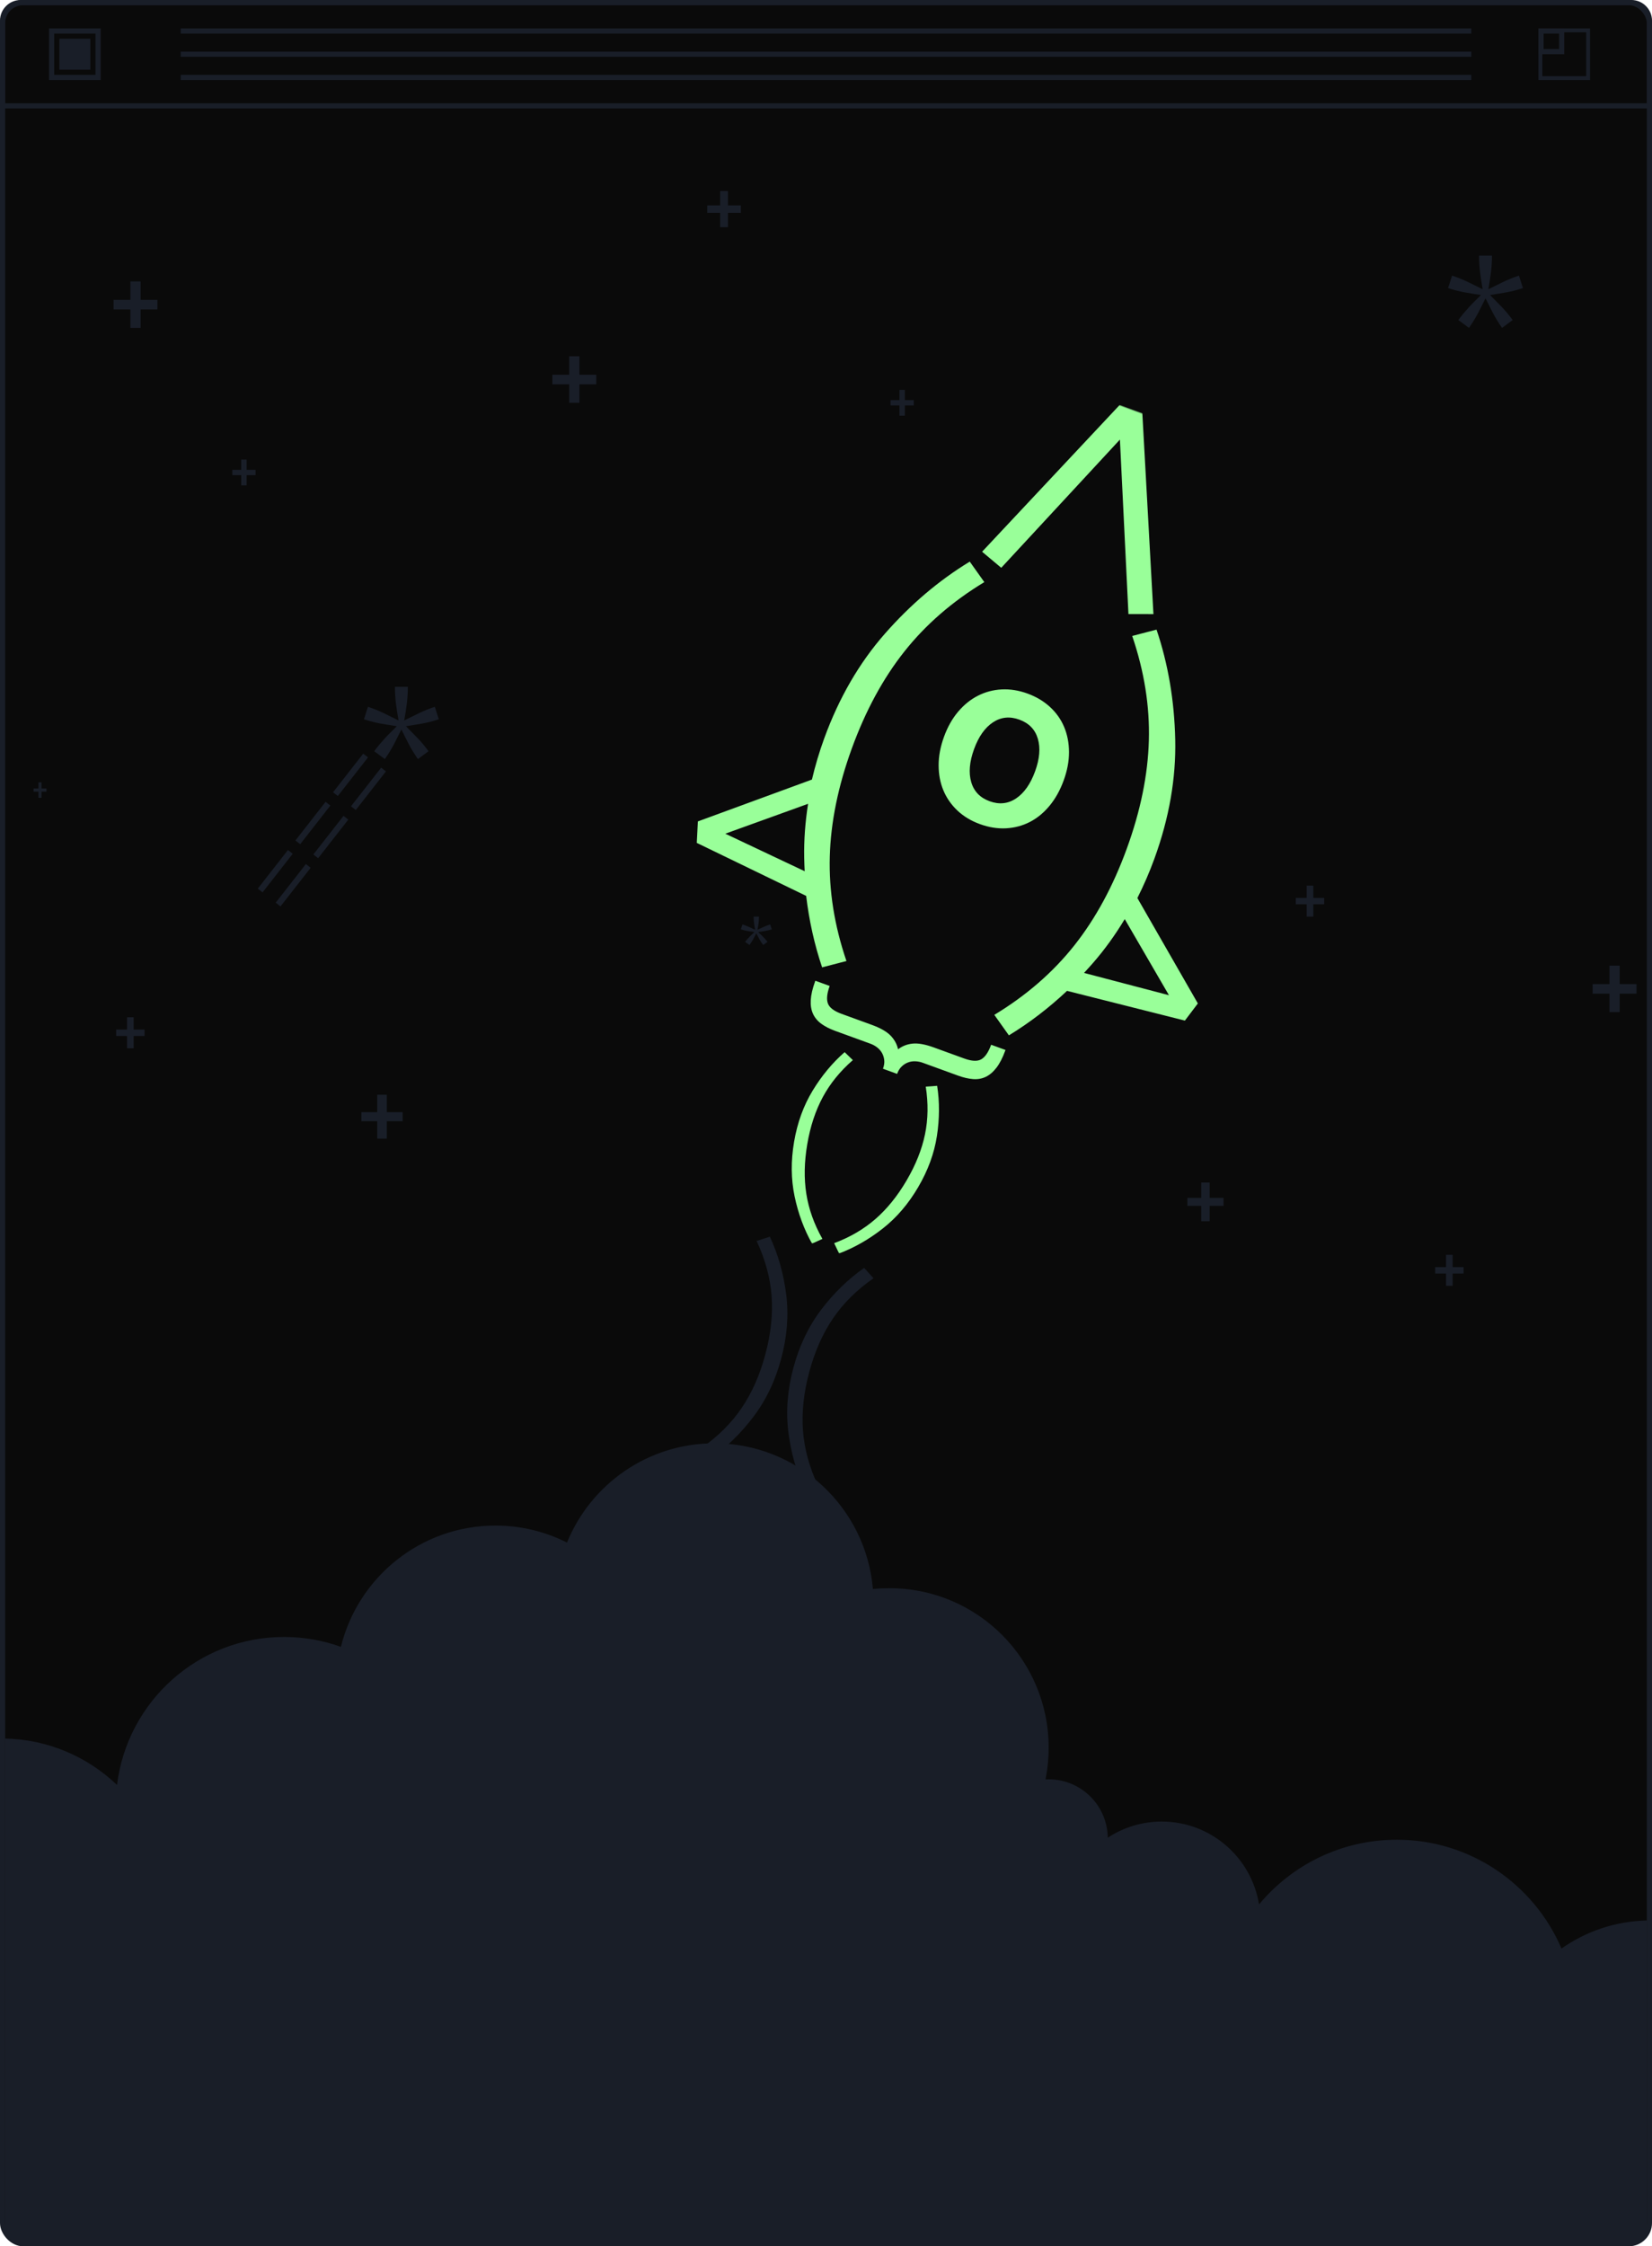 <?xml version="1.0" encoding="UTF-8"?>
<svg width="640px" height="870px" viewBox="0 0 640 870" version="1.1" xmlns="http://www.w3.org/2000/svg" xmlns:xlink="http://www.w3.org/1999/xlink">
    <!-- Generator: Sketch 55.1 (78136) - https://sketchapp.com -->
    <title>Ilustraciones/Startups</title>
    <desc>Created with Sketch.</desc>
    <defs>
        <rect id="path-1" x="0" y="0" width="210" height="346"></rect>
    </defs>
    <g id="Ilustraciones/Startups" stroke="none" stroke-width="1" fill="none" fill-rule="evenodd">
        <g id="Nuevas/Ventanas">
            <rect id="Rectangle" stroke="#191E28" stroke-width="2" fill="#0A0A0A" fill-rule="evenodd" x="1" y="1" width="638" height="868" rx="8"></rect>
            <rect id="Rectangle" stroke="#191E28" stroke-width="2" x="20" y="12" width="18" height="18"></rect>
            <rect id="Rectangle" fill="#191E28" fill-rule="evenodd" x="23" y="15" width="12" height="12"></rect>
            <rect id="Rectangle-Copy" stroke="#191E28" stroke-width="1.5" x="596.75" y="11.75" width="18.5" height="18.5"></rect>
            <rect id="Rectangle-Copy" stroke="#191E28" stroke-width="2" x="597" y="12" width="8" height="8"></rect>
            <g id="Lineas" fill-rule="evenodd" stroke-width="1" transform="translate(70, 11)" fill="#191E28">
                <rect id="Rectangle" x="0" y="0" width="500" height="2"></rect>
                <rect id="Rectangle-Copy-4" x="0" y="9" width="500" height="2"></rect>
                <rect id="Rectangle-Copy-7" x="0" y="18" width="500" height="2"></rect>
            </g>
            <path d="" id="Path-2" fill="#4A4A4A" fill-rule="nonzero"></path>
            <path d="M1,41 L639,41 L639,8 C639,4.134 635.866,1 632,1 L8,1 C4.134,1 1,4.134 1,8 L1,41 Z" id="Rectangle" stroke="#191E28" stroke-width="2"></path>
        </g>
        <g id="Estrellas" transform="translate(13, 74)" fill="#191E28">
            <polygon id="+" points="31 42.142 37.522 42.142 37.522 35 41.478 35 41.478 42.142 48 42.142 48 45.858 41.478 45.858 41.478 53 37.522 53 37.522 45.858 31 45.858"></polygon>
            <polygon id="+" points="201 71.142 207.522 71.142 207.522 64 211.478 64 211.478 71.142 218 71.142 218 74.858 211.478 74.858 211.478 82 207.522 82 207.522 74.858 201 74.858"></polygon>
            <polygon id="+" points="77 107.968 80.453 107.968 80.453 104 82.547 104 82.547 107.968 86 107.968 86 110.032 82.547 110.032 82.547 114 80.453 114 80.453 110.032 77 110.032"></polygon>
            <polygon id="+" points="261 5.555 265.987 5.555 265.987 0 269.013 0 269.013 5.555 274 5.555 274 8.445 269.013 8.445 269.013 14 265.987 14 265.987 8.445 261 8.445"></polygon>
            <polygon id="+" points="332 80.968 335.453 80.968 335.453 77 337.547 77 337.547 80.968 341 80.968 341 83.032 337.547 83.032 337.547 87 335.453 87 335.453 83.032 332 83.032"></polygon>
            <polygon id="+" points="0 231.381 1.918 231.381 1.918 229 3.082 229 3.082 231.381 5 231.381 5 232.619 3.082 232.619 3.082 235 1.918 235 1.918 232.619 0 232.619"></polygon>
            <polygon id="+" points="489 273.761 493.22 273.761 493.22 269 495.78 269 495.78 273.761 500 273.761 500 276.239 495.78 276.239 495.78 281 493.22 281 493.22 276.239 489 276.239"></polygon>
            <path d="M280.731,286.997 C281.421,287.66 282.046,288.265 282.604,288.811 C283.162,289.357 283.746,290.02 284.355,290.801 L282.65,292 C282.365,291.61 282.107,291.234 281.873,290.874 C281.64,290.513 281.421,290.152 281.218,289.791 C281.015,289.43 280.817,289.06 280.624,288.68 C280.431,288.299 280.223,287.904 280,287.495 C279.777,287.904 279.569,288.299 279.376,288.68 C279.183,289.06 278.985,289.43 278.782,289.791 C278.579,290.152 278.36,290.513 278.127,290.874 C277.893,291.234 277.635,291.61 277.35,292 L275.645,290.801 C275.949,290.41 276.244,290.055 276.528,289.733 C276.812,289.411 277.096,289.104 277.381,288.811 C277.665,288.519 277.964,288.226 278.279,287.934 C278.594,287.641 278.924,287.329 279.269,286.997 C278.315,286.861 277.437,286.724 276.635,286.588 C275.832,286.451 274.954,286.237 274,285.944 L274.64,284.043 C275.127,284.199 275.574,284.355 275.98,284.511 C276.386,284.667 276.782,284.832 277.168,285.008 C277.553,285.184 277.939,285.364 278.325,285.549 C278.711,285.734 279.117,285.925 279.543,286.12 L279.315,284.803 C279.244,284.394 279.183,283.989 279.132,283.589 C279.081,283.189 279.041,282.78 279.01,282.36 C278.98,281.941 278.964,281.488 278.964,281 L281.036,281 C281.036,281.488 281.02,281.941 280.99,282.36 C280.959,282.78 280.919,283.189 280.868,283.589 C280.817,283.989 280.756,284.394 280.685,284.803 L280.457,286.12 C280.883,285.925 281.289,285.734 281.675,285.549 C282.061,285.364 282.447,285.184 282.832,285.008 C283.218,284.832 283.614,284.667 284.02,284.511 C284.426,284.355 284.873,284.199 285.36,284.043 L286,285.944 C285.046,286.237 284.168,286.451 283.365,286.588 C282.563,286.724 281.685,286.861 280.731,286.997 Z" id="*"></path>
            <polygon id="+" points="604 307.142 610.522 307.142 610.522 300 614.478 300 614.478 307.142 621 307.142 621 310.858 614.478 310.858 614.478 318 610.522 318 610.522 310.858 604 310.858"></polygon>
            <polygon id="+" points="543 416.761 547.22 416.761 547.22 412 549.78 412 549.78 416.761 554 416.761 554 419.239 549.78 419.239 549.78 424 547.22 424 547.22 419.239 543 419.239"></polygon>
            <polygon id="+" points="127 356.745 133.138 356.745 133.138 350 136.862 350 136.862 356.745 143 356.745 143 360.255 136.862 360.255 136.862 367 133.138 367 133.138 360.255 127 360.255"></polygon>
            <polygon id="+" points="447 389.951 452.371 389.951 452.371 384 455.629 384 455.629 389.951 461 389.951 461 393.049 455.629 393.049 455.629 399 452.371 399 452.371 393.049 447 393.049"></polygon>
            <polygon id="+" points="32 324.761 36.22 324.761 36.22 320 38.78 320 38.78 324.761 43 324.761 43 327.239 38.78 327.239 38.78 332 36.22 332 36.22 327.239 32 327.239"></polygon>
            <path d="M564.266,40.266 C565.935,41.954 567.444,43.493 568.793,44.883 C570.143,46.273 571.553,47.961 573.025,49.947 L568.904,53 C568.217,52.007 567.591,51.051 567.027,50.133 C566.462,49.215 565.935,48.296 565.444,47.378 C564.953,46.459 564.475,45.516 564.009,44.548 C563.543,43.58 563.04,42.574 562.5,41.532 C561.96,42.574 561.457,43.58 560.991,44.548 C560.525,45.516 560.047,46.459 559.556,47.378 C559.065,48.296 558.538,49.215 557.973,50.133 C557.409,51.051 556.783,52.007 556.096,53 L551.975,49.947 C552.711,48.954 553.422,48.048 554.109,47.229 C554.796,46.41 555.483,45.628 556.17,44.883 C556.857,44.138 557.581,43.394 558.341,42.649 C559.102,41.904 559.899,41.11 560.734,40.266 C558.427,39.918 556.305,39.571 554.367,39.223 C552.429,38.876 550.306,38.33 548,37.585 L549.546,32.745 C550.723,33.142 551.803,33.539 552.784,33.936 C553.766,34.333 554.722,34.755 555.655,35.202 C556.587,35.649 557.519,36.108 558.452,36.58 C559.384,37.051 560.365,37.535 561.396,38.032 L560.844,34.681 C560.672,33.638 560.525,32.608 560.402,31.59 C560.28,30.573 560.181,29.53 560.108,28.463 C560.034,27.395 559.997,26.241 559.997,25 L565.003,25 C565.003,26.241 564.966,27.395 564.892,28.463 C564.819,29.53 564.72,30.573 564.598,31.59 C564.475,32.608 564.328,33.638 564.156,34.681 L563.604,38.032 C564.635,37.535 565.616,37.051 566.548,36.58 C567.481,36.108 568.413,35.649 569.345,35.202 C570.278,34.755 571.234,34.333 572.216,33.936 C573.197,33.539 574.277,33.142 575.454,32.745 L577,37.585 C574.694,38.33 572.571,38.876 570.633,39.223 C568.695,39.571 566.573,39.918 564.266,40.266 Z" id="*"></path>
            <path d="M144.266,207.266 C145.935,208.954 147.444,210.493 148.793,211.883 C150.143,213.273 151.553,214.961 153.025,216.947 L148.904,220 C148.217,219.007 147.591,218.051 147.027,217.133 C146.462,216.215 145.935,215.296 145.444,214.378 C144.953,213.459 144.475,212.516 144.009,211.548 C143.543,210.58 143.04,209.574 142.5,208.532 C141.96,209.574 141.457,210.58 140.991,211.548 C140.525,212.516 140.047,213.459 139.556,214.378 C139.065,215.296 138.538,216.215 137.973,217.133 C137.409,218.051 136.783,219.007 136.096,220 L131.975,216.947 C132.711,215.954 133.422,215.048 134.109,214.229 C134.796,213.41 135.483,212.628 136.17,211.883 C136.857,211.138 137.581,210.394 138.341,209.649 C139.102,208.904 139.899,208.11 140.734,207.266 C138.427,206.918 136.305,206.571 134.367,206.223 C132.429,205.876 130.306,205.33 128,204.585 L129.546,199.745 C130.723,200.142 131.803,200.539 132.784,200.936 C133.766,201.333 134.722,201.755 135.655,202.202 C136.587,202.649 137.519,203.108 138.452,203.58 C139.384,204.051 140.365,204.535 141.396,205.032 L140.844,201.681 C140.672,200.638 140.525,199.608 140.402,198.59 C140.28,197.573 140.181,196.53 140.108,195.463 C140.034,194.395 139.997,193.241 139.997,192 L145.003,192 C145.003,193.241 144.966,194.395 144.892,195.463 C144.819,196.53 144.72,197.573 144.598,198.59 C144.475,199.608 144.328,200.638 144.156,201.681 L143.604,205.032 C144.635,204.535 145.616,204.051 146.548,203.58 C147.481,203.108 148.413,202.649 149.345,202.202 C150.278,201.755 151.234,201.333 152.216,200.936 C153.197,200.539 154.277,200.142 155.454,199.745 L157,204.585 C154.694,205.33 152.571,205.876 150.633,206.223 C148.695,206.571 146.573,206.918 144.266,207.266 Z" id="*-copy"></path>
            <path d="M78.511,250.709 L97.495,250.709 L97.495,253.061 L78.511,253.061 L78.511,250.709 Z M78.511,241.889 L97.495,241.889 L97.495,244.241 L78.511,244.241 L78.511,241.889 Z M102.199,250.709 L121.183,250.709 L121.183,253.061 L102.199,253.061 L102.199,250.709 Z M102.199,241.889 L121.183,241.889 L121.183,244.241 L102.199,244.241 L102.199,241.889 Z M125.887,250.709 L144.871,250.709 L144.871,253.061 L125.887,253.061 L125.887,250.709 Z M125.887,241.889 L144.871,241.889 L144.871,244.241 L125.887,244.241 L125.887,241.889 Z" id="===" transform="translate(111.691, 247.475) rotate(-52) translate(-111.691, -247.475) "></path>
            <path d="M289.288,452.858 C289.288,461.745 287.763,469.928 284.713,477.406 C281.662,484.884 277.697,491.534 272.816,497.358 L268.288,494.415 C273.362,488.408 277.07,482.049 279.415,475.337 C281.759,468.626 282.931,461.132 282.931,452.858 C282.931,444.583 281.759,437.089 279.415,430.378 C277.07,423.666 273.362,417.307 268.288,411.3 L272.816,408.358 C277.697,414.181 281.662,420.831 284.713,428.309 C287.763,435.787 289.288,443.97 289.288,452.858 Z M294.766,455.08 C294.766,446.193 296.291,438.01 299.342,430.532 C302.392,423.054 306.358,416.403 311.238,410.58 L315.766,413.523 C310.692,419.529 306.984,425.889 304.64,432.601 C302.296,439.312 301.124,446.806 301.124,455.08 C301.124,463.355 302.296,470.848 304.64,477.56 C306.984,484.272 310.692,490.631 315.766,496.638 L311.238,499.58 C306.358,493.757 302.392,487.107 299.342,479.629 C296.291,472.151 294.766,463.968 294.766,455.08 Z" id=")(" transform="translate(291.896, 453.881) rotate(15) translate(-291.896, -453.881) "></path>
        </g>
        <path d="M630,870 L10,870 C5.582,870 2,866.418 2,862 L2,673.34 C18.8,673.725 33.99,680.494 45.338,691.316 C49.299,659.013 76.744,634.004 110.062,634.004 C117.786,634.004 125.192,635.357 132.073,637.833 C138.692,610.87 162.997,590.862 191.949,590.862 C201.928,590.862 211.324,593.238 219.654,597.449 C228.848,574.902 250.94,559 276.753,559 C309.025,559 335.482,583.809 338.176,615.425 C340.291,615.223 342.423,615.124 344.596,615.124 C378.659,615.124 406.263,642.77 406.263,676.887 C406.263,681.079 405.84,685.189 405.056,689.182 C405.458,689.159 405.86,689.139 406.263,689.139 C418.817,689.139 428.998,699.235 429.159,711.749 C435.173,707.8 442.357,705.502 450.063,705.502 C469.056,705.502 484.789,719.387 487.767,737.584 C500.503,722.289 519.675,712.535 541.124,712.535 C569.754,712.535 594.32,729.908 604.944,754.674 C614.339,748.063 625.707,744.095 638,743.811 L638,862 C638,866.418 634.418,870 630,870 Z" id="Fill-2" fill="#191E28"></path>
        <g id="Iconos/Startups" fill="#EBEFEE" fill-rule="nonzero" transform="translate(379, 321) rotate(20) translate(-379, -321) translate(274, 148)">
            <mask id="mask-2" fill="white">
                <use xlink:href="#path-1"></use>
            </mask>
            <g id="Background" fill="none"></g>
            <path d="M118.065,144.548 C118.065,139.404 116.958,135.333 114.746,132.329 C112.531,129.33 109.447,127.828 105.484,127.828 C101.522,127.828 98.433,129.33 96.222,132.329 C94.008,135.333 92.903,139.404 92.903,144.548 C92.903,149.759 94.008,153.882 96.222,156.915 C98.433,159.951 101.522,161.467 105.484,161.467 C109.447,161.467 112.531,159.951 114.746,156.915 C116.958,153.882 118.065,149.759 118.065,144.548 Z M129.677,144.069 C129.677,148.114 129.086,151.799 127.907,155.126 C126.727,158.454 125.058,161.292 122.895,163.641 C120.732,165.988 118.126,167.816 115.078,169.122 C112.029,170.424 108.67,171.078 105,171.078 C101.329,171.078 97.986,170.424 94.972,169.122 C91.955,167.816 89.368,165.988 87.205,163.641 C85.042,161.292 83.353,158.454 82.141,155.126 C80.928,151.799 80.323,148.114 80.323,144.069 C80.323,140.025 80.928,136.355 82.141,133.06 C83.353,129.766 85.057,126.944 87.253,124.595 C89.449,122.246 92.054,120.436 95.07,119.163 C98.085,117.892 101.394,117.256 105,117.256 C108.604,117.256 111.931,117.892 114.98,119.163 C118.026,120.436 120.632,122.246 122.795,124.595 C124.958,126.944 126.644,129.766 127.859,133.06 C129.071,136.355 129.677,140.025 129.677,144.069 Z M79.408,311.358 C78.059,303.969 78.047,296.949 79.371,290.29 C80.692,283.635 82.88,277.537 85.929,271.994 L89.974,273.801 C86.81,279.522 84.794,285.34 83.931,291.254 C83.064,297.171 83.26,303.57 84.516,310.45 C85.77,317.33 87.847,323.394 90.752,328.639 C93.649,333.885 97.594,338.644 102.581,342.911 L99.429,346 C94.614,341.856 90.408,336.898 86.817,331.117 C83.225,325.335 80.757,318.749 79.408,311.358 Z M123.183,331.115 C119.59,336.896 115.389,341.856 110.572,346 L107.419,342.911 C112.406,338.642 116.35,333.887 119.252,328.639 C122.153,323.394 124.23,317.33 125.484,310.45 C126.74,303.57 126.936,297.172 126.069,291.254 C125.204,285.34 123.188,279.522 120.025,273.799 L124.071,271.994 C127.12,277.537 129.306,283.635 130.63,290.29 C131.954,296.947 131.94,303.969 130.591,311.358 C129.244,318.749 126.775,325.335 123.183,331.115 Z M78.78,74.967 L69.677,71.657 L100.33,0 L109.663,0 L140.323,71.657 L131.223,74.967 L105,12.577 L78.78,74.967 Z M13.548,208.302 L47.419,211.444 C46.748,209.853 46.092,208.248 45.464,206.618 C42.98,200.177 41.088,193.445 39.726,186.456 L13.548,208.302 Z M48.313,160.506 C48.313,176.054 50.409,190.134 54.606,202.747 C58.797,215.356 65.434,227.305 74.516,238.595 L66.499,244.122 C60.675,236.848 55.594,228.872 51.223,220.225 L4.382,215.428 L1.935,207.468 L37.915,177.123 C37.278,171.734 36.933,166.203 36.933,160.506 C36.933,143.807 39.672,128.431 45.148,114.378 C50.62,100.327 57.739,87.831 66.499,76.889 L74.516,82.416 C65.434,93.706 58.797,105.655 54.606,118.264 C50.409,130.878 48.313,144.957 48.313,160.506 Z M162.581,211.444 L196.452,208.302 L170.274,186.456 C168.912,193.446 167.02,200.177 164.537,206.618 C163.908,208.249 163.252,209.855 162.581,211.444 Z M208.065,207.468 L205.618,215.428 L158.776,220.223 C154.405,228.87 149.323,236.848 143.501,244.122 L135.484,238.593 C144.564,227.304 151.202,215.357 155.395,202.745 C159.59,190.132 161.686,176.053 161.686,160.505 C161.686,144.956 159.59,130.877 155.395,118.266 C151.202,105.654 144.564,93.706 135.484,82.418 L143.501,76.889 C152.26,87.833 159.378,100.328 164.853,114.378 C170.329,128.431 173.066,143.806 173.066,160.505 C173.066,166.202 172.721,171.733 172.084,177.122 L208.065,207.468 Z M102.085,272.956 C102.085,271.66 101.855,270.554 101.397,269.638 C100.937,268.718 100.343,267.95 99.614,267.33 C98.885,266.711 98.049,266.251 97.105,265.954 C96.159,265.658 95.2,265.51 94.23,265.51 L79.654,265.51 C77.441,265.51 75.47,265.267 73.742,264.78 C72.014,264.295 70.556,263.458 69.368,262.271 C68.182,261.084 67.29,259.507 66.696,257.537 C66.103,255.566 65.806,253.126 65.806,250.212 L65.806,249.889 L71.716,249.889 C71.716,252.964 72.27,255.162 73.377,256.486 C74.485,257.806 76.603,258.466 79.734,258.466 L92.204,258.466 C95.768,258.466 98.521,258.94 100.464,259.885 C102.409,260.828 103.92,262.163 105.001,263.891 C106.08,262.163 107.591,260.828 109.536,259.885 C111.479,258.94 114.232,258.466 117.794,258.466 L130.265,258.466 C133.395,258.466 135.517,257.806 136.623,256.486 C137.728,255.162 138.282,252.964 138.282,249.889 L144.194,249.889 L144.194,250.212 C144.194,253.126 143.884,255.566 143.262,257.537 C142.642,259.507 141.75,261.084 140.59,262.271 C139.428,263.458 137.984,264.295 136.258,264.78 C134.53,265.267 132.561,265.51 130.346,265.51 L115.77,265.51 C114.798,265.51 113.839,265.658 112.895,265.954 C111.95,266.251 111.113,266.711 110.384,267.33 C109.655,267.95 109.061,268.718 108.604,269.638 C108.144,270.554 107.915,271.66 107.915,272.956 L102.085,272.956 Z" id="Combined-Shape" fill="#99FF99" fill-rule="evenodd" mask="url(#mask-2)"></path>
        </g>
    </g>
</svg>